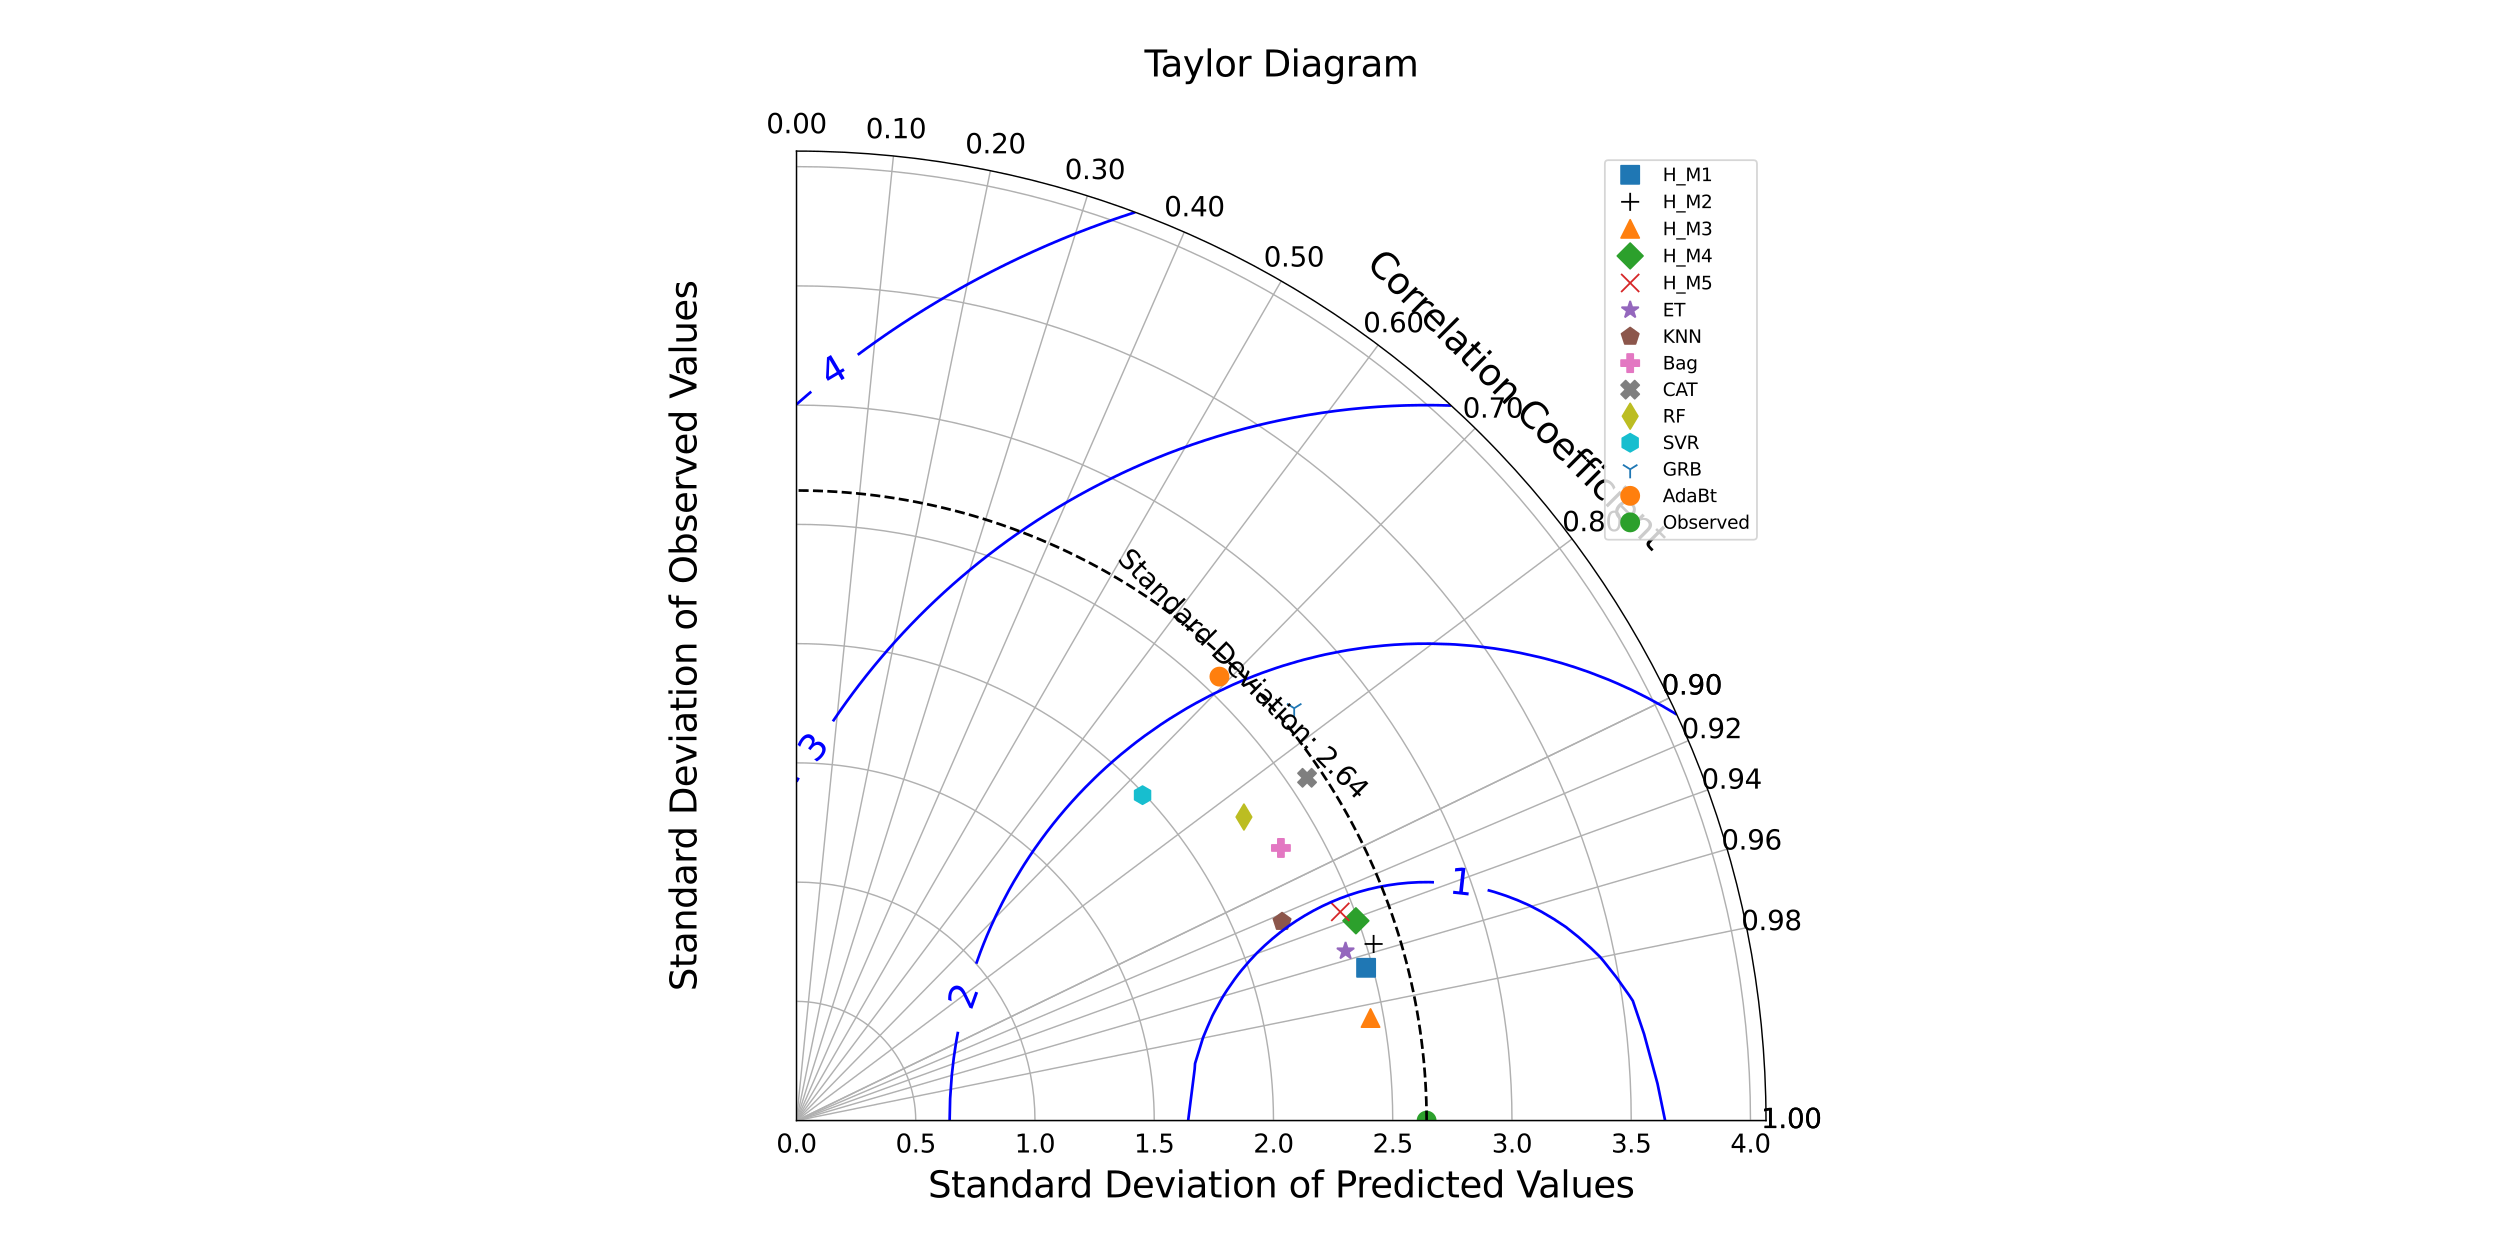 <?xml version="1.0" encoding="utf-8" standalone="no"?>
<!DOCTYPE svg PUBLIC "-//W3C//DTD SVG 1.1//EN"
  "http://www.w3.org/Graphics/SVG/1.1/DTD/svg11.dtd">
<svg xmlns:xlink="http://www.w3.org/1999/xlink" width="1382.4pt" height="696.24pt" viewBox="0 0 1382.4 696.24" xmlns="http://www.w3.org/2000/svg" version="1.1">
 <defs>
  <style type="text/css">*{stroke-linejoin: round; stroke-linecap: butt}</style>
 </defs>
 <g id="figure_1">
  <g id="patch_1">
   <path d="M 0 696.24 
L 1382.4 696.24 
L 1382.4 0 
L 0 0 
z
" style="fill: #ffffff"/>
  </g>
  <g id="axes_1">
   <g id="patch_2">
    <path d="M 976.532 619.654 
C 976.532 477.524 920.012 341.071 819.511 240.57 
C 719.01 140.07 582.557 83.549 440.428 83.549 
L 440.428 619.654 
C 440.428 619.654 440.428 619.654 440.428 619.654 
C 440.428 619.654 440.428 619.654 440.428 619.654 
z
" style="fill: #ffffff"/>
   </g>
   <g id="matplotlib.axis_1">
    <g id="xtick_1">
     <g id="line2d_1">
      <path d="M 440.428 619.654 
L 440.428 83.549 
" clip-path="url(#p74d57c1657)" style="fill: none; stroke: #b0b0b0; stroke-width: 0.8; stroke-linecap: square"/>
     </g>
     <g id="text_1">
      <!-- 0.00 -->
      <g transform="translate(423.728 73.688) scale(0.15 -0.15)">
       <defs>
        <path id="DejaVuSans-30" d="M 2034 4250 
Q 1547 4250 1301 3770 
Q 1056 3291 1056 2328 
Q 1056 1369 1301 889 
Q 1547 409 2034 409 
Q 2525 409 2770 889 
Q 3016 1369 3016 2328 
Q 3016 3291 2770 3770 
Q 2525 4250 2034 4250 
z
M 2034 4750 
Q 2819 4750 3233 4129 
Q 3647 3509 3647 2328 
Q 3647 1150 3233 529 
Q 2819 -91 2034 -91 
Q 1250 -91 836 529 
Q 422 1150 422 2328 
Q 422 3509 836 4129 
Q 1250 4750 2034 4750 
z
" transform="scale(0.016)"/>
        <path id="DejaVuSans-2e" d="M 684 794 
L 1344 794 
L 1344 0 
L 684 0 
L 684 794 
z
" transform="scale(0.016)"/>
       </defs>
       <use xlink:href="#DejaVuSans-30"/>
       <use xlink:href="#DejaVuSans-2e" x="63.623"/>
       <use xlink:href="#DejaVuSans-30" x="95.41"/>
       <use xlink:href="#DejaVuSans-30" x="159.033"/>
      </g>
     </g>
    </g>
    <g id="xtick_2">
     <g id="line2d_2">
      <path d="M 440.428 619.654 
L 494.038 86.236 
" clip-path="url(#p74d57c1657)" style="fill: none; stroke: #b0b0b0; stroke-width: 0.8; stroke-linecap: square"/>
     </g>
     <g id="text_2">
      <!-- 0.10 -->
      <g transform="translate(478.739 76.445) scale(0.15 -0.15)">
       <defs>
        <path id="DejaVuSans-31" d="M 794 531 
L 1825 531 
L 1825 4091 
L 703 3866 
L 703 4441 
L 1819 4666 
L 2450 4666 
L 2450 531 
L 3481 531 
L 3481 0 
L 794 0 
L 794 531 
z
" transform="scale(0.016)"/>
       </defs>
       <use xlink:href="#DejaVuSans-30"/>
       <use xlink:href="#DejaVuSans-2e" x="63.623"/>
       <use xlink:href="#DejaVuSans-31" x="95.41"/>
       <use xlink:href="#DejaVuSans-30" x="159.033"/>
      </g>
     </g>
    </g>
    <g id="xtick_3">
     <g id="line2d_3">
      <path d="M 440.428 619.654 
L 547.649 94.38 
" clip-path="url(#p74d57c1657)" style="fill: none; stroke: #b0b0b0; stroke-width: 0.8; stroke-linecap: square"/>
     </g>
     <g id="text_3">
      <!-- 0.20 -->
      <g transform="translate(533.749 84.802) scale(0.15 -0.15)">
       <defs>
        <path id="DejaVuSans-32" d="M 1228 531 
L 3431 531 
L 3431 0 
L 469 0 
L 469 531 
Q 828 903 1448 1529 
Q 2069 2156 2228 2338 
Q 2531 2678 2651 2914 
Q 2772 3150 2772 3378 
Q 2772 3750 2511 3984 
Q 2250 4219 1831 4219 
Q 1534 4219 1204 4116 
Q 875 4013 500 3803 
L 500 4441 
Q 881 4594 1212 4672 
Q 1544 4750 1819 4750 
Q 2544 4750 2975 4387 
Q 3406 4025 3406 3419 
Q 3406 3131 3298 2873 
Q 3191 2616 2906 2266 
Q 2828 2175 2409 1742 
Q 1991 1309 1228 531 
z
" transform="scale(0.016)"/>
       </defs>
       <use xlink:href="#DejaVuSans-30"/>
       <use xlink:href="#DejaVuSans-2e" x="63.623"/>
       <use xlink:href="#DejaVuSans-32" x="95.41"/>
       <use xlink:href="#DejaVuSans-30" x="159.033"/>
      </g>
     </g>
    </g>
    <g id="xtick_4">
     <g id="line2d_4">
      <path d="M 440.428 619.654 
L 601.259 108.242 
" clip-path="url(#p74d57c1657)" style="fill: none; stroke: #b0b0b0; stroke-width: 0.8; stroke-linecap: square"/>
     </g>
     <g id="text_4">
      <!-- 0.30 -->
      <g transform="translate(588.76 99.026) scale(0.15 -0.15)">
       <defs>
        <path id="DejaVuSans-33" d="M 2597 2516 
Q 3050 2419 3304 2112 
Q 3559 1806 3559 1356 
Q 3559 666 3084 287 
Q 2609 -91 1734 -91 
Q 1441 -91 1130 -33 
Q 819 25 488 141 
L 488 750 
Q 750 597 1062 519 
Q 1375 441 1716 441 
Q 2309 441 2620 675 
Q 2931 909 2931 1356 
Q 2931 1769 2642 2001 
Q 2353 2234 1838 2234 
L 1294 2234 
L 1294 2753 
L 1863 2753 
Q 2328 2753 2575 2939 
Q 2822 3125 2822 3475 
Q 2822 3834 2567 4026 
Q 2313 4219 1838 4219 
Q 1578 4219 1281 4162 
Q 984 4106 628 3988 
L 628 4550 
Q 988 4650 1302 4700 
Q 1616 4750 1894 4750 
Q 2613 4750 3031 4423 
Q 3450 4097 3450 3541 
Q 3450 3153 3228 2886 
Q 3006 2619 2597 2516 
z
" transform="scale(0.016)"/>
       </defs>
       <use xlink:href="#DejaVuSans-30"/>
       <use xlink:href="#DejaVuSans-2e" x="63.623"/>
       <use xlink:href="#DejaVuSans-33" x="95.41"/>
       <use xlink:href="#DejaVuSans-30" x="159.033"/>
      </g>
     </g>
    </g>
    <g id="xtick_5">
     <g id="line2d_5">
      <path d="M 440.428 619.654 
L 654.87 128.305 
" clip-path="url(#p74d57c1657)" style="fill: none; stroke: #b0b0b0; stroke-width: 0.8; stroke-linecap: square"/>
     </g>
     <g id="text_5">
      <!-- 0.40 -->
      <g transform="translate(643.77 119.613) scale(0.15 -0.15)">
       <defs>
        <path id="DejaVuSans-34" d="M 2419 4116 
L 825 1625 
L 2419 1625 
L 2419 4116 
z
M 2253 4666 
L 3047 4666 
L 3047 1625 
L 3713 1625 
L 3713 1100 
L 3047 1100 
L 3047 0 
L 2419 0 
L 2419 1100 
L 313 1100 
L 313 1709 
L 2253 4666 
z
" transform="scale(0.016)"/>
       </defs>
       <use xlink:href="#DejaVuSans-30"/>
       <use xlink:href="#DejaVuSans-2e" x="63.623"/>
       <use xlink:href="#DejaVuSans-34" x="95.41"/>
       <use xlink:href="#DejaVuSans-30" x="159.033"/>
      </g>
     </g>
    </g>
    <g id="xtick_6">
     <g id="line2d_6">
      <path d="M 440.428 619.654 
L 708.48 155.373 
" clip-path="url(#p74d57c1657)" style="fill: none; stroke: #b0b0b0; stroke-width: 0.8; stroke-linecap: square"/>
     </g>
     <g id="text_6">
      <!-- 0.50 -->
      <g transform="translate(698.781 147.388) scale(0.15 -0.15)">
       <defs>
        <path id="DejaVuSans-35" d="M 691 4666 
L 3169 4666 
L 3169 4134 
L 1269 4134 
L 1269 2991 
Q 1406 3038 1543 3061 
Q 1681 3084 1819 3084 
Q 2600 3084 3056 2656 
Q 3513 2228 3513 1497 
Q 3513 744 3044 326 
Q 2575 -91 1722 -91 
Q 1428 -91 1123 -41 
Q 819 9 494 109 
L 494 744 
Q 775 591 1075 516 
Q 1375 441 1709 441 
Q 2250 441 2565 725 
Q 2881 1009 2881 1497 
Q 2881 1984 2565 2268 
Q 2250 2553 1709 2553 
Q 1456 2553 1204 2497 
Q 953 2441 691 2322 
L 691 4666 
z
" transform="scale(0.016)"/>
       </defs>
       <use xlink:href="#DejaVuSans-30"/>
       <use xlink:href="#DejaVuSans-2e" x="63.623"/>
       <use xlink:href="#DejaVuSans-35" x="95.41"/>
       <use xlink:href="#DejaVuSans-30" x="159.033"/>
      </g>
     </g>
    </g>
    <g id="xtick_7">
     <g id="line2d_7">
      <path d="M 440.428 619.654 
L 762.09 190.77 
" clip-path="url(#p74d57c1657)" style="fill: none; stroke: #b0b0b0; stroke-width: 0.8; stroke-linecap: square"/>
     </g>
     <g id="text_7">
      <!-- 0.60 -->
      <g transform="translate(753.791 183.709) scale(0.15 -0.15)">
       <defs>
        <path id="DejaVuSans-36" d="M 2113 2584 
Q 1688 2584 1439 2293 
Q 1191 2003 1191 1497 
Q 1191 994 1439 701 
Q 1688 409 2113 409 
Q 2538 409 2786 701 
Q 3034 994 3034 1497 
Q 3034 2003 2786 2293 
Q 2538 2584 2113 2584 
z
M 3366 4563 
L 3366 3988 
Q 3128 4100 2886 4159 
Q 2644 4219 2406 4219 
Q 1781 4219 1451 3797 
Q 1122 3375 1075 2522 
Q 1259 2794 1537 2939 
Q 1816 3084 2150 3084 
Q 2853 3084 3261 2657 
Q 3669 2231 3669 1497 
Q 3669 778 3244 343 
Q 2819 -91 2113 -91 
Q 1303 -91 875 529 
Q 447 1150 447 2328 
Q 447 3434 972 4092 
Q 1497 4750 2381 4750 
Q 2619 4750 2861 4703 
Q 3103 4656 3366 4563 
z
" transform="scale(0.016)"/>
       </defs>
       <use xlink:href="#DejaVuSans-30"/>
       <use xlink:href="#DejaVuSans-2e" x="63.623"/>
       <use xlink:href="#DejaVuSans-36" x="95.41"/>
       <use xlink:href="#DejaVuSans-30" x="159.033"/>
      </g>
     </g>
    </g>
    <g id="xtick_8">
     <g id="line2d_8">
      <path d="M 440.428 619.654 
L 815.701 236.798 
" clip-path="url(#p74d57c1657)" style="fill: none; stroke: #b0b0b0; stroke-width: 0.8; stroke-linecap: square"/>
     </g>
     <g id="text_8">
      <!-- 0.70 -->
      <g transform="translate(808.802 230.939) scale(0.15 -0.15)">
       <defs>
        <path id="DejaVuSans-37" d="M 525 4666 
L 3525 4666 
L 3525 4397 
L 1831 0 
L 1172 0 
L 2766 4134 
L 525 4134 
L 525 4666 
z
" transform="scale(0.016)"/>
       </defs>
       <use xlink:href="#DejaVuSans-30"/>
       <use xlink:href="#DejaVuSans-2e" x="63.623"/>
       <use xlink:href="#DejaVuSans-37" x="95.41"/>
       <use xlink:href="#DejaVuSans-30" x="159.033"/>
      </g>
     </g>
    </g>
    <g id="xtick_9">
     <g id="line2d_9">
      <path d="M 440.428 619.654 
L 869.311 297.991 
" clip-path="url(#p74d57c1657)" style="fill: none; stroke: #b0b0b0; stroke-width: 0.8; stroke-linecap: square"/>
     </g>
     <g id="text_9">
      <!-- 0.80 -->
      <g transform="translate(863.812 293.73) scale(0.15 -0.15)">
       <defs>
        <path id="DejaVuSans-38" d="M 2034 2216 
Q 1584 2216 1326 1975 
Q 1069 1734 1069 1313 
Q 1069 891 1326 650 
Q 1584 409 2034 409 
Q 2484 409 2743 651 
Q 3003 894 3003 1313 
Q 3003 1734 2745 1975 
Q 2488 2216 2034 2216 
z
M 1403 2484 
Q 997 2584 770 2862 
Q 544 3141 544 3541 
Q 544 4100 942 4425 
Q 1341 4750 2034 4750 
Q 2731 4750 3128 4425 
Q 3525 4100 3525 3541 
Q 3525 3141 3298 2862 
Q 3072 2584 2669 2484 
Q 3125 2378 3379 2068 
Q 3634 1759 3634 1313 
Q 3634 634 3220 271 
Q 2806 -91 2034 -91 
Q 1263 -91 848 271 
Q 434 634 434 1313 
Q 434 1759 690 2068 
Q 947 2378 1403 2484 
z
M 1172 3481 
Q 1172 3119 1398 2916 
Q 1625 2713 2034 2713 
Q 2441 2713 2670 2916 
Q 2900 3119 2900 3481 
Q 2900 3844 2670 4047 
Q 2441 4250 2034 4250 
Q 1625 4250 1398 4047 
Q 1172 3844 1172 3481 
z
" transform="scale(0.016)"/>
       </defs>
       <use xlink:href="#DejaVuSans-30"/>
       <use xlink:href="#DejaVuSans-2e" x="63.623"/>
       <use xlink:href="#DejaVuSans-38" x="95.41"/>
       <use xlink:href="#DejaVuSans-30" x="159.033"/>
      </g>
     </g>
    </g>
    <g id="xtick_10">
     <g id="line2d_10">
      <path d="M 440.428 619.654 
L 922.922 385.971 
" clip-path="url(#p74d57c1657)" style="fill: none; stroke: #b0b0b0; stroke-width: 0.8; stroke-linecap: square"/>
     </g>
     <g id="text_10">
      <!-- 0.90 -->
      <g transform="translate(918.823 384.008) scale(0.15 -0.15)">
       <defs>
        <path id="DejaVuSans-39" d="M 703 97 
L 703 672 
Q 941 559 1184 500 
Q 1428 441 1663 441 
Q 2288 441 2617 861 
Q 2947 1281 2994 2138 
Q 2813 1869 2534 1725 
Q 2256 1581 1919 1581 
Q 1219 1581 811 2004 
Q 403 2428 403 3163 
Q 403 3881 828 4315 
Q 1253 4750 1959 4750 
Q 2769 4750 3195 4129 
Q 3622 3509 3622 2328 
Q 3622 1225 3098 567 
Q 2575 -91 1691 -91 
Q 1453 -91 1209 -44 
Q 966 3 703 97 
z
M 1959 2075 
Q 2384 2075 2632 2365 
Q 2881 2656 2881 3163 
Q 2881 3666 2632 3958 
Q 2384 4250 1959 4250 
Q 1534 4250 1286 3958 
Q 1038 3666 1038 3163 
Q 1038 2656 1286 2365 
Q 1534 2075 1959 2075 
z
" transform="scale(0.016)"/>
       </defs>
       <use xlink:href="#DejaVuSans-30"/>
       <use xlink:href="#DejaVuSans-2e" x="63.623"/>
       <use xlink:href="#DejaVuSans-39" x="95.41"/>
       <use xlink:href="#DejaVuSans-30" x="159.033"/>
      </g>
     </g>
    </g>
    <g id="xtick_11">
     <g id="line2d_11">
      <path d="M 440.428 619.654 
L 976.532 619.654 
" clip-path="url(#p74d57c1657)" style="fill: none; stroke: #b0b0b0; stroke-width: 0.8; stroke-linecap: square"/>
     </g>
     <g id="text_11">
      <!-- 1.00 -->
      <g transform="translate(973.833 623.793) scale(0.15 -0.15)">
       <use xlink:href="#DejaVuSans-31"/>
       <use xlink:href="#DejaVuSans-2e" x="63.623"/>
       <use xlink:href="#DejaVuSans-30" x="95.41"/>
       <use xlink:href="#DejaVuSans-30" x="159.033"/>
      </g>
     </g>
    </g>
    <g id="xtick_12">
     <g id="line2d_12">
      <path d="M 440.428 619.654 
L 922.922 385.971 
" clip-path="url(#p74d57c1657)" style="fill: none; stroke: #b0b0b0; stroke-width: 0.8; stroke-linecap: square"/>
     </g>
     <g id="text_12">
      <!-- 0.90 -->
      <g transform="translate(918.823 384.008) scale(0.15 -0.15)">
       <use xlink:href="#DejaVuSans-30"/>
       <use xlink:href="#DejaVuSans-2e" x="63.623"/>
       <use xlink:href="#DejaVuSans-39" x="95.41"/>
       <use xlink:href="#DejaVuSans-30" x="159.033"/>
      </g>
     </g>
    </g>
    <g id="xtick_13">
     <g id="line2d_13">
      <path d="M 440.428 619.654 
L 933.644 409.544 
" clip-path="url(#p74d57c1657)" style="fill: none; stroke: #b0b0b0; stroke-width: 0.8; stroke-linecap: square"/>
     </g>
     <g id="text_13">
      <!-- 0.92 -->
      <g transform="translate(929.825 408.196) scale(0.15 -0.15)">
       <use xlink:href="#DejaVuSans-30"/>
       <use xlink:href="#DejaVuSans-2e" x="63.623"/>
       <use xlink:href="#DejaVuSans-39" x="95.41"/>
       <use xlink:href="#DejaVuSans-32" x="159.033"/>
      </g>
     </g>
    </g>
    <g id="xtick_14">
     <g id="line2d_14">
      <path d="M 440.428 619.654 
L 944.366 436.748 
" clip-path="url(#p74d57c1657)" style="fill: none; stroke: #b0b0b0; stroke-width: 0.8; stroke-linecap: square"/>
     </g>
     <g id="text_14">
      <!-- 0.94 -->
      <g transform="translate(940.827 436.111) scale(0.15 -0.15)">
       <use xlink:href="#DejaVuSans-30"/>
       <use xlink:href="#DejaVuSans-2e" x="63.623"/>
       <use xlink:href="#DejaVuSans-39" x="95.41"/>
       <use xlink:href="#DejaVuSans-34" x="159.033"/>
      </g>
     </g>
    </g>
    <g id="xtick_15">
     <g id="line2d_15">
      <path d="M 440.428 619.654 
L 955.088 469.544 
" clip-path="url(#p74d57c1657)" style="fill: none; stroke: #b0b0b0; stroke-width: 0.8; stroke-linecap: square"/>
     </g>
     <g id="text_15">
      <!-- 0.96 -->
      <g transform="translate(951.829 469.763) scale(0.15 -0.15)">
       <use xlink:href="#DejaVuSans-30"/>
       <use xlink:href="#DejaVuSans-2e" x="63.623"/>
       <use xlink:href="#DejaVuSans-39" x="95.41"/>
       <use xlink:href="#DejaVuSans-36" x="159.033"/>
      </g>
     </g>
    </g>
    <g id="xtick_16">
     <g id="line2d_16">
      <path d="M 440.428 619.654 
L 965.81 512.97 
" clip-path="url(#p74d57c1657)" style="fill: none; stroke: #b0b0b0; stroke-width: 0.8; stroke-linecap: square"/>
     </g>
     <g id="text_16">
      <!-- 0.98 -->
      <g transform="translate(962.831 514.323) scale(0.15 -0.15)">
       <use xlink:href="#DejaVuSans-30"/>
       <use xlink:href="#DejaVuSans-2e" x="63.623"/>
       <use xlink:href="#DejaVuSans-39" x="95.41"/>
       <use xlink:href="#DejaVuSans-38" x="159.033"/>
      </g>
     </g>
    </g>
    <g id="xtick_17">
     <g id="line2d_17">
      <path d="M 440.428 619.654 
L 976.532 619.654 
" clip-path="url(#p74d57c1657)" style="fill: none; stroke: #b0b0b0; stroke-width: 0.8; stroke-linecap: square"/>
     </g>
     <g id="text_17">
      <!-- 1.00 -->
      <g transform="translate(973.833 623.793) scale(0.15 -0.15)">
       <use xlink:href="#DejaVuSans-31"/>
       <use xlink:href="#DejaVuSans-2e" x="63.623"/>
       <use xlink:href="#DejaVuSans-30" x="95.41"/>
       <use xlink:href="#DejaVuSans-30" x="159.033"/>
      </g>
     </g>
    </g>
    <g id="text_18">
     <!-- Standard Deviation of Predicted Values -->
     <g transform="translate(513.188 662.109) scale(0.2 -0.2)">
      <defs>
       <path id="DejaVuSans-53" d="M 3425 4513 
L 3425 3897 
Q 3066 4069 2747 4153 
Q 2428 4238 2131 4238 
Q 1616 4238 1336 4038 
Q 1056 3838 1056 3469 
Q 1056 3159 1242 3001 
Q 1428 2844 1947 2747 
L 2328 2669 
Q 3034 2534 3370 2195 
Q 3706 1856 3706 1288 
Q 3706 609 3251 259 
Q 2797 -91 1919 -91 
Q 1588 -91 1214 -16 
Q 841 59 441 206 
L 441 856 
Q 825 641 1194 531 
Q 1563 422 1919 422 
Q 2459 422 2753 634 
Q 3047 847 3047 1241 
Q 3047 1584 2836 1778 
Q 2625 1972 2144 2069 
L 1759 2144 
Q 1053 2284 737 2584 
Q 422 2884 422 3419 
Q 422 4038 858 4394 
Q 1294 4750 2059 4750 
Q 2388 4750 2728 4690 
Q 3069 4631 3425 4513 
z
" transform="scale(0.016)"/>
       <path id="DejaVuSans-74" d="M 1172 4494 
L 1172 3500 
L 2356 3500 
L 2356 3053 
L 1172 3053 
L 1172 1153 
Q 1172 725 1289 603 
Q 1406 481 1766 481 
L 2356 481 
L 2356 0 
L 1766 0 
Q 1100 0 847 248 
Q 594 497 594 1153 
L 594 3053 
L 172 3053 
L 172 3500 
L 594 3500 
L 594 4494 
L 1172 4494 
z
" transform="scale(0.016)"/>
       <path id="DejaVuSans-61" d="M 2194 1759 
Q 1497 1759 1228 1600 
Q 959 1441 959 1056 
Q 959 750 1161 570 
Q 1363 391 1709 391 
Q 2188 391 2477 730 
Q 2766 1069 2766 1631 
L 2766 1759 
L 2194 1759 
z
M 3341 1997 
L 3341 0 
L 2766 0 
L 2766 531 
Q 2569 213 2275 61 
Q 1981 -91 1556 -91 
Q 1019 -91 701 211 
Q 384 513 384 1019 
Q 384 1609 779 1909 
Q 1175 2209 1959 2209 
L 2766 2209 
L 2766 2266 
Q 2766 2663 2505 2880 
Q 2244 3097 1772 3097 
Q 1472 3097 1187 3025 
Q 903 2953 641 2809 
L 641 3341 
Q 956 3463 1253 3523 
Q 1550 3584 1831 3584 
Q 2591 3584 2966 3190 
Q 3341 2797 3341 1997 
z
" transform="scale(0.016)"/>
       <path id="DejaVuSans-6e" d="M 3513 2113 
L 3513 0 
L 2938 0 
L 2938 2094 
Q 2938 2591 2744 2837 
Q 2550 3084 2163 3084 
Q 1697 3084 1428 2787 
Q 1159 2491 1159 1978 
L 1159 0 
L 581 0 
L 581 3500 
L 1159 3500 
L 1159 2956 
Q 1366 3272 1645 3428 
Q 1925 3584 2291 3584 
Q 2894 3584 3203 3211 
Q 3513 2838 3513 2113 
z
" transform="scale(0.016)"/>
       <path id="DejaVuSans-64" d="M 2906 2969 
L 2906 4863 
L 3481 4863 
L 3481 0 
L 2906 0 
L 2906 525 
Q 2725 213 2448 61 
Q 2172 -91 1784 -91 
Q 1150 -91 751 415 
Q 353 922 353 1747 
Q 353 2572 751 3078 
Q 1150 3584 1784 3584 
Q 2172 3584 2448 3432 
Q 2725 3281 2906 2969 
z
M 947 1747 
Q 947 1113 1208 752 
Q 1469 391 1925 391 
Q 2381 391 2643 752 
Q 2906 1113 2906 1747 
Q 2906 2381 2643 2742 
Q 2381 3103 1925 3103 
Q 1469 3103 1208 2742 
Q 947 2381 947 1747 
z
" transform="scale(0.016)"/>
       <path id="DejaVuSans-72" d="M 2631 2963 
Q 2534 3019 2420 3045 
Q 2306 3072 2169 3072 
Q 1681 3072 1420 2755 
Q 1159 2438 1159 1844 
L 1159 0 
L 581 0 
L 581 3500 
L 1159 3500 
L 1159 2956 
Q 1341 3275 1631 3429 
Q 1922 3584 2338 3584 
Q 2397 3584 2469 3576 
Q 2541 3569 2628 3553 
L 2631 2963 
z
" transform="scale(0.016)"/>
       <path id="DejaVuSans-20" transform="scale(0.016)"/>
       <path id="DejaVuSans-44" d="M 1259 4147 
L 1259 519 
L 2022 519 
Q 2988 519 3436 956 
Q 3884 1394 3884 2338 
Q 3884 3275 3436 3711 
Q 2988 4147 2022 4147 
L 1259 4147 
z
M 628 4666 
L 1925 4666 
Q 3281 4666 3915 4102 
Q 4550 3538 4550 2338 
Q 4550 1131 3912 565 
Q 3275 0 1925 0 
L 628 0 
L 628 4666 
z
" transform="scale(0.016)"/>
       <path id="DejaVuSans-65" d="M 3597 1894 
L 3597 1613 
L 953 1613 
Q 991 1019 1311 708 
Q 1631 397 2203 397 
Q 2534 397 2845 478 
Q 3156 559 3463 722 
L 3463 178 
Q 3153 47 2828 -22 
Q 2503 -91 2169 -91 
Q 1331 -91 842 396 
Q 353 884 353 1716 
Q 353 2575 817 3079 
Q 1281 3584 2069 3584 
Q 2775 3584 3186 3129 
Q 3597 2675 3597 1894 
z
M 3022 2063 
Q 3016 2534 2758 2815 
Q 2500 3097 2075 3097 
Q 1594 3097 1305 2825 
Q 1016 2553 972 2059 
L 3022 2063 
z
" transform="scale(0.016)"/>
       <path id="DejaVuSans-76" d="M 191 3500 
L 800 3500 
L 1894 563 
L 2988 3500 
L 3597 3500 
L 2284 0 
L 1503 0 
L 191 3500 
z
" transform="scale(0.016)"/>
       <path id="DejaVuSans-69" d="M 603 3500 
L 1178 3500 
L 1178 0 
L 603 0 
L 603 3500 
z
M 603 4863 
L 1178 4863 
L 1178 4134 
L 603 4134 
L 603 4863 
z
" transform="scale(0.016)"/>
       <path id="DejaVuSans-6f" d="M 1959 3097 
Q 1497 3097 1228 2736 
Q 959 2375 959 1747 
Q 959 1119 1226 758 
Q 1494 397 1959 397 
Q 2419 397 2687 759 
Q 2956 1122 2956 1747 
Q 2956 2369 2687 2733 
Q 2419 3097 1959 3097 
z
M 1959 3584 
Q 2709 3584 3137 3096 
Q 3566 2609 3566 1747 
Q 3566 888 3137 398 
Q 2709 -91 1959 -91 
Q 1206 -91 779 398 
Q 353 888 353 1747 
Q 353 2609 779 3096 
Q 1206 3584 1959 3584 
z
" transform="scale(0.016)"/>
       <path id="DejaVuSans-66" d="M 2375 4863 
L 2375 4384 
L 1825 4384 
Q 1516 4384 1395 4259 
Q 1275 4134 1275 3809 
L 1275 3500 
L 2222 3500 
L 2222 3053 
L 1275 3053 
L 1275 0 
L 697 0 
L 697 3053 
L 147 3053 
L 147 3500 
L 697 3500 
L 697 3744 
Q 697 4328 969 4595 
Q 1241 4863 1831 4863 
L 2375 4863 
z
" transform="scale(0.016)"/>
       <path id="DejaVuSans-50" d="M 1259 4147 
L 1259 2394 
L 2053 2394 
Q 2494 2394 2734 2622 
Q 2975 2850 2975 3272 
Q 2975 3691 2734 3919 
Q 2494 4147 2053 4147 
L 1259 4147 
z
M 628 4666 
L 2053 4666 
Q 2838 4666 3239 4311 
Q 3641 3956 3641 3272 
Q 3641 2581 3239 2228 
Q 2838 1875 2053 1875 
L 1259 1875 
L 1259 0 
L 628 0 
L 628 4666 
z
" transform="scale(0.016)"/>
       <path id="DejaVuSans-63" d="M 3122 3366 
L 3122 2828 
Q 2878 2963 2633 3030 
Q 2388 3097 2138 3097 
Q 1578 3097 1268 2742 
Q 959 2388 959 1747 
Q 959 1106 1268 751 
Q 1578 397 2138 397 
Q 2388 397 2633 464 
Q 2878 531 3122 666 
L 3122 134 
Q 2881 22 2623 -34 
Q 2366 -91 2075 -91 
Q 1284 -91 818 406 
Q 353 903 353 1747 
Q 353 2603 823 3093 
Q 1294 3584 2113 3584 
Q 2378 3584 2631 3529 
Q 2884 3475 3122 3366 
z
" transform="scale(0.016)"/>
       <path id="DejaVuSans-56" d="M 1831 0 
L 50 4666 
L 709 4666 
L 2188 738 
L 3669 4666 
L 4325 4666 
L 2547 0 
L 1831 0 
z
" transform="scale(0.016)"/>
       <path id="DejaVuSans-6c" d="M 603 4863 
L 1178 4863 
L 1178 0 
L 603 0 
L 603 4863 
z
" transform="scale(0.016)"/>
       <path id="DejaVuSans-75" d="M 544 1381 
L 544 3500 
L 1119 3500 
L 1119 1403 
Q 1119 906 1312 657 
Q 1506 409 1894 409 
Q 2359 409 2629 706 
Q 2900 1003 2900 1516 
L 2900 3500 
L 3475 3500 
L 3475 0 
L 2900 0 
L 2900 538 
Q 2691 219 2414 64 
Q 2138 -91 1772 -91 
Q 1169 -91 856 284 
Q 544 659 544 1381 
z
M 1991 3584 
L 1991 3584 
z
" transform="scale(0.016)"/>
       <path id="DejaVuSans-73" d="M 2834 3397 
L 2834 2853 
Q 2591 2978 2328 3040 
Q 2066 3103 1784 3103 
Q 1356 3103 1142 2972 
Q 928 2841 928 2578 
Q 928 2378 1081 2264 
Q 1234 2150 1697 2047 
L 1894 2003 
Q 2506 1872 2764 1633 
Q 3022 1394 3022 966 
Q 3022 478 2636 193 
Q 2250 -91 1575 -91 
Q 1294 -91 989 -36 
Q 684 19 347 128 
L 347 722 
Q 666 556 975 473 
Q 1284 391 1588 391 
Q 1994 391 2212 530 
Q 2431 669 2431 922 
Q 2431 1156 2273 1281 
Q 2116 1406 1581 1522 
L 1381 1569 
Q 847 1681 609 1914 
Q 372 2147 372 2553 
Q 372 3047 722 3315 
Q 1072 3584 1716 3584 
Q 2034 3584 2315 3537 
Q 2597 3491 2834 3397 
z
" transform="scale(0.016)"/>
      </defs>
      <use xlink:href="#DejaVuSans-53"/>
      <use xlink:href="#DejaVuSans-74" x="63.477"/>
      <use xlink:href="#DejaVuSans-61" x="102.686"/>
      <use xlink:href="#DejaVuSans-6e" x="163.965"/>
      <use xlink:href="#DejaVuSans-64" x="227.344"/>
      <use xlink:href="#DejaVuSans-61" x="290.82"/>
      <use xlink:href="#DejaVuSans-72" x="352.1"/>
      <use xlink:href="#DejaVuSans-64" x="391.463"/>
      <use xlink:href="#DejaVuSans-20" x="454.939"/>
      <use xlink:href="#DejaVuSans-44" x="486.727"/>
      <use xlink:href="#DejaVuSans-65" x="563.729"/>
      <use xlink:href="#DejaVuSans-76" x="625.252"/>
      <use xlink:href="#DejaVuSans-69" x="684.432"/>
      <use xlink:href="#DejaVuSans-61" x="712.215"/>
      <use xlink:href="#DejaVuSans-74" x="773.494"/>
      <use xlink:href="#DejaVuSans-69" x="812.703"/>
      <use xlink:href="#DejaVuSans-6f" x="840.486"/>
      <use xlink:href="#DejaVuSans-6e" x="901.668"/>
      <use xlink:href="#DejaVuSans-20" x="965.047"/>
      <use xlink:href="#DejaVuSans-6f" x="996.834"/>
      <use xlink:href="#DejaVuSans-66" x="1058.016"/>
      <use xlink:href="#DejaVuSans-20" x="1093.221"/>
      <use xlink:href="#DejaVuSans-50" x="1125.008"/>
      <use xlink:href="#DejaVuSans-72" x="1183.561"/>
      <use xlink:href="#DejaVuSans-65" x="1222.424"/>
      <use xlink:href="#DejaVuSans-64" x="1283.947"/>
      <use xlink:href="#DejaVuSans-69" x="1347.424"/>
      <use xlink:href="#DejaVuSans-63" x="1375.207"/>
      <use xlink:href="#DejaVuSans-74" x="1430.188"/>
      <use xlink:href="#DejaVuSans-65" x="1469.396"/>
      <use xlink:href="#DejaVuSans-64" x="1530.92"/>
      <use xlink:href="#DejaVuSans-20" x="1594.396"/>
      <use xlink:href="#DejaVuSans-56" x="1626.184"/>
      <use xlink:href="#DejaVuSans-61" x="1686.842"/>
      <use xlink:href="#DejaVuSans-6c" x="1748.121"/>
      <use xlink:href="#DejaVuSans-75" x="1775.904"/>
      <use xlink:href="#DejaVuSans-65" x="1839.283"/>
      <use xlink:href="#DejaVuSans-73" x="1900.807"/>
     </g>
    </g>
   </g>
   <g id="matplotlib.axis_2">
    <g id="ytick_1">
     <g id="line2d_18">
      <path d="M 440.428 619.654 
C 440.428 619.654 440.428 619.654 440.428 619.654 
C 440.428 619.654 440.428 619.654 440.428 619.654 
" clip-path="url(#p74d57c1657)" style="fill: none; stroke: #b0b0b0; stroke-width: 0.8; stroke-linecap: square"/>
     </g>
     <g id="text_19">
      <!-- 0.0 -->
      <g transform="translate(429.295 637.291) scale(0.14 -0.14)">
       <use xlink:href="#DejaVuSans-30"/>
       <use xlink:href="#DejaVuSans-2e" x="63.623"/>
       <use xlink:href="#DejaVuSans-30" x="95.41"/>
      </g>
     </g>
    </g>
    <g id="ytick_2">
     <g id="line2d_19">
      <path d="M 506.366 619.654 
C 506.366 602.172 499.415 585.389 487.053 573.028 
C 474.692 560.667 457.909 553.715 440.428 553.715 
" clip-path="url(#p74d57c1657)" style="fill: none; stroke: #b0b0b0; stroke-width: 0.8; stroke-linecap: square"/>
     </g>
     <g id="text_20">
      <!-- 0.5 -->
      <g transform="translate(495.234 637.291) scale(0.14 -0.14)">
       <use xlink:href="#DejaVuSans-30"/>
       <use xlink:href="#DejaVuSans-2e" x="63.623"/>
       <use xlink:href="#DejaVuSans-35" x="95.41"/>
      </g>
     </g>
    </g>
    <g id="ytick_3">
     <g id="line2d_20">
      <path d="M 572.305 619.654 
C 572.305 584.691 558.402 551.124 533.679 526.402 
C 508.957 501.68 475.39 487.776 440.428 487.776 
" clip-path="url(#p74d57c1657)" style="fill: none; stroke: #b0b0b0; stroke-width: 0.8; stroke-linecap: square"/>
     </g>
     <g id="text_21">
      <!-- 1.0 -->
      <g transform="translate(561.173 637.291) scale(0.14 -0.14)">
       <use xlink:href="#DejaVuSans-31"/>
       <use xlink:href="#DejaVuSans-2e" x="63.623"/>
       <use xlink:href="#DejaVuSans-30" x="95.41"/>
      </g>
     </g>
    </g>
    <g id="ytick_4">
     <g id="line2d_21">
      <path d="M 638.244 619.654 
C 638.244 567.209 617.389 516.86 580.305 479.776 
C 543.222 442.692 492.872 421.837 440.428 421.837 
" clip-path="url(#p74d57c1657)" style="fill: none; stroke: #b0b0b0; stroke-width: 0.8; stroke-linecap: square"/>
     </g>
     <g id="text_22">
      <!-- 1.5 -->
      <g transform="translate(627.112 637.291) scale(0.14 -0.14)">
       <use xlink:href="#DejaVuSans-31"/>
       <use xlink:href="#DejaVuSans-2e" x="63.623"/>
       <use xlink:href="#DejaVuSans-35" x="95.41"/>
      </g>
     </g>
    </g>
    <g id="ytick_5">
     <g id="line2d_22">
      <path d="M 704.183 619.654 
C 704.183 549.728 676.376 482.595 626.931 433.15 
C 577.486 383.705 510.353 355.898 440.428 355.898 
" clip-path="url(#p74d57c1657)" style="fill: none; stroke: #b0b0b0; stroke-width: 0.8; stroke-linecap: square"/>
     </g>
     <g id="text_23">
      <!-- 2.0 -->
      <g transform="translate(693.051 637.291) scale(0.14 -0.14)">
       <use xlink:href="#DejaVuSans-32"/>
       <use xlink:href="#DejaVuSans-2e" x="63.623"/>
       <use xlink:href="#DejaVuSans-30" x="95.41"/>
      </g>
     </g>
    </g>
    <g id="ytick_6">
     <g id="line2d_23">
      <path d="M 770.122 619.654 
C 770.122 532.247 735.363 448.33 673.557 386.524 
C 611.751 324.718 527.834 289.959 440.428 289.959 
" clip-path="url(#p74d57c1657)" style="fill: none; stroke: #b0b0b0; stroke-width: 0.8; stroke-linecap: square"/>
     </g>
     <g id="text_24">
      <!-- 2.5 -->
      <g transform="translate(758.99 637.291) scale(0.14 -0.14)">
       <use xlink:href="#DejaVuSans-32"/>
       <use xlink:href="#DejaVuSans-2e" x="63.623"/>
       <use xlink:href="#DejaVuSans-35" x="95.41"/>
      </g>
     </g>
    </g>
    <g id="ytick_7">
     <g id="line2d_24">
      <path d="M 836.061 619.654 
C 836.061 514.765 794.35 414.066 720.183 339.899 
C 646.015 265.731 545.316 224.02 440.428 224.02 
" clip-path="url(#p74d57c1657)" style="fill: none; stroke: #b0b0b0; stroke-width: 0.8; stroke-linecap: square"/>
     </g>
     <g id="text_25">
      <!-- 3.0 -->
      <g transform="translate(824.929 637.291) scale(0.14 -0.14)">
       <use xlink:href="#DejaVuSans-33"/>
       <use xlink:href="#DejaVuSans-2e" x="63.623"/>
       <use xlink:href="#DejaVuSans-30" x="95.41"/>
      </g>
     </g>
    </g>
    <g id="ytick_8">
     <g id="line2d_25">
      <path d="M 902 619.654 
C 902 497.284 853.337 379.801 766.808 293.273 
C 680.28 206.744 562.797 158.081 440.428 158.081 
" clip-path="url(#p74d57c1657)" style="fill: none; stroke: #b0b0b0; stroke-width: 0.8; stroke-linecap: square"/>
     </g>
     <g id="text_26">
      <!-- 3.5 -->
      <g transform="translate(890.868 637.291) scale(0.14 -0.14)">
       <use xlink:href="#DejaVuSans-33"/>
       <use xlink:href="#DejaVuSans-2e" x="63.623"/>
       <use xlink:href="#DejaVuSans-35" x="95.41"/>
      </g>
     </g>
    </g>
    <g id="ytick_9">
     <g id="line2d_26">
      <path d="M 967.939 619.654 
C 967.939 479.803 912.324 345.536 813.434 246.647 
C 714.545 147.757 580.279 92.142 440.428 92.142 
" clip-path="url(#p74d57c1657)" style="fill: none; stroke: #b0b0b0; stroke-width: 0.8; stroke-linecap: square"/>
     </g>
     <g id="text_27">
      <!-- 4.0 -->
      <g transform="translate(956.807 637.291) scale(0.14 -0.14)">
       <use xlink:href="#DejaVuSans-34"/>
       <use xlink:href="#DejaVuSans-2e" x="63.623"/>
       <use xlink:href="#DejaVuSans-30" x="95.41"/>
      </g>
     </g>
    </g>
    <g id="text_28">
     <!-- Standard Deviation of Observed Values -->
     <g transform="translate(385.136 548.067) rotate(-90) scale(0.2 -0.2)">
      <defs>
       <path id="DejaVuSans-4f" d="M 2522 4238 
Q 1834 4238 1429 3725 
Q 1025 3213 1025 2328 
Q 1025 1447 1429 934 
Q 1834 422 2522 422 
Q 3209 422 3611 934 
Q 4013 1447 4013 2328 
Q 4013 3213 3611 3725 
Q 3209 4238 2522 4238 
z
M 2522 4750 
Q 3503 4750 4090 4092 
Q 4678 3434 4678 2328 
Q 4678 1225 4090 567 
Q 3503 -91 2522 -91 
Q 1538 -91 948 565 
Q 359 1222 359 2328 
Q 359 3434 948 4092 
Q 1538 4750 2522 4750 
z
" transform="scale(0.016)"/>
       <path id="DejaVuSans-62" d="M 3116 1747 
Q 3116 2381 2855 2742 
Q 2594 3103 2138 3103 
Q 1681 3103 1420 2742 
Q 1159 2381 1159 1747 
Q 1159 1113 1420 752 
Q 1681 391 2138 391 
Q 2594 391 2855 752 
Q 3116 1113 3116 1747 
z
M 1159 2969 
Q 1341 3281 1617 3432 
Q 1894 3584 2278 3584 
Q 2916 3584 3314 3078 
Q 3713 2572 3713 1747 
Q 3713 922 3314 415 
Q 2916 -91 2278 -91 
Q 1894 -91 1617 61 
Q 1341 213 1159 525 
L 1159 0 
L 581 0 
L 581 4863 
L 1159 4863 
L 1159 2969 
z
" transform="scale(0.016)"/>
      </defs>
      <use xlink:href="#DejaVuSans-53"/>
      <use xlink:href="#DejaVuSans-74" x="63.477"/>
      <use xlink:href="#DejaVuSans-61" x="102.686"/>
      <use xlink:href="#DejaVuSans-6e" x="163.965"/>
      <use xlink:href="#DejaVuSans-64" x="227.344"/>
      <use xlink:href="#DejaVuSans-61" x="290.82"/>
      <use xlink:href="#DejaVuSans-72" x="352.1"/>
      <use xlink:href="#DejaVuSans-64" x="391.463"/>
      <use xlink:href="#DejaVuSans-20" x="454.939"/>
      <use xlink:href="#DejaVuSans-44" x="486.727"/>
      <use xlink:href="#DejaVuSans-65" x="563.729"/>
      <use xlink:href="#DejaVuSans-76" x="625.252"/>
      <use xlink:href="#DejaVuSans-69" x="684.432"/>
      <use xlink:href="#DejaVuSans-61" x="712.215"/>
      <use xlink:href="#DejaVuSans-74" x="773.494"/>
      <use xlink:href="#DejaVuSans-69" x="812.703"/>
      <use xlink:href="#DejaVuSans-6f" x="840.486"/>
      <use xlink:href="#DejaVuSans-6e" x="901.668"/>
      <use xlink:href="#DejaVuSans-20" x="965.047"/>
      <use xlink:href="#DejaVuSans-6f" x="996.834"/>
      <use xlink:href="#DejaVuSans-66" x="1058.016"/>
      <use xlink:href="#DejaVuSans-20" x="1093.221"/>
      <use xlink:href="#DejaVuSans-4f" x="1125.008"/>
      <use xlink:href="#DejaVuSans-62" x="1203.719"/>
      <use xlink:href="#DejaVuSans-73" x="1267.195"/>
      <use xlink:href="#DejaVuSans-65" x="1319.295"/>
      <use xlink:href="#DejaVuSans-72" x="1380.818"/>
      <use xlink:href="#DejaVuSans-76" x="1421.932"/>
      <use xlink:href="#DejaVuSans-65" x="1481.111"/>
      <use xlink:href="#DejaVuSans-64" x="1542.635"/>
      <use xlink:href="#DejaVuSans-20" x="1606.111"/>
      <use xlink:href="#DejaVuSans-56" x="1637.898"/>
      <use xlink:href="#DejaVuSans-61" x="1698.557"/>
      <use xlink:href="#DejaVuSans-6c" x="1759.836"/>
      <use xlink:href="#DejaVuSans-75" x="1787.619"/>
      <use xlink:href="#DejaVuSans-65" x="1850.998"/>
      <use xlink:href="#DejaVuSans-73" x="1912.521"/>
     </g>
    </g>
   </g>
   <g id="line2d_27">
    <defs>
     <path id="m16343facae" d="M -5 5 
L 5 5 
L 5 -5 
L -5 -5 
z
" style="stroke: #1f77b4; stroke-linejoin: miter"/>
    </defs>
    <g clip-path="url(#p74d57c1657)">
     <use xlink:href="#m16343facae" x="755.404" y="535.15" style="fill: #1f77b4; stroke: #1f77b4; stroke-linejoin: miter"/>
    </g>
   </g>
   <g id="line2d_28">
    <defs>
     <path id="m1d1ace05b4" d="M -5 0 
L 5 0 
M 0 5 
L 0 -5 
" style="stroke: #000000"/>
    </defs>
    <g clip-path="url(#p74d57c1657)">
     <use xlink:href="#m1d1ace05b4" x="759.55" y="521.978" style="stroke: #000000"/>
    </g>
   </g>
   <g id="line2d_29">
    <defs>
     <path id="m74880055de" d="M 0 -5 
L -5 5 
L 5 5 
z
" style="stroke: #ff7f0e; stroke-linejoin: miter"/>
    </defs>
    <g clip-path="url(#p74d57c1657)">
     <use xlink:href="#m74880055de" x="757.856" y="562.961" style="fill: #ff7f0e; stroke: #ff7f0e; stroke-linejoin: miter"/>
    </g>
   </g>
   <g id="line2d_30">
    <defs>
     <path id="m887d99e101" d="M 0 7.071 
L 7.071 0 
L 0 -7.071 
L -7.071 0 
z
" style="stroke: #2ca02c; stroke-linejoin: miter"/>
    </defs>
    <g clip-path="url(#p74d57c1657)">
     <use xlink:href="#m887d99e101" x="749.756" y="509.156" style="fill: #2ca02c; stroke: #2ca02c; stroke-linejoin: miter"/>
    </g>
   </g>
   <g id="line2d_31">
    <defs>
     <path id="m66c4530067" d="M -5 5 
L 5 -5 
M -5 -5 
L 5 5 
" style="stroke: #d62728"/>
    </defs>
    <g clip-path="url(#p74d57c1657)">
     <use xlink:href="#m66c4530067" x="741.119" y="504.233" style="fill: #d62728; stroke: #d62728"/>
    </g>
   </g>
   <g id="line2d_32">
    <defs>
     <path id="m4f822e74b3" d="M 0 -5 
L -1.123 -1.545 
L -4.755 -1.545 
L -1.816 0.59 
L -2.939 4.045 
L -0 1.91 
L 2.939 4.045 
L 1.816 0.59 
L 4.755 -1.545 
L 1.123 -1.545 
z
" style="stroke: #9467bd; stroke-linejoin: bevel"/>
    </defs>
    <g clip-path="url(#p74d57c1657)">
     <use xlink:href="#m4f822e74b3" x="744.04" y="525.9" style="fill: #9467bd; stroke: #9467bd; stroke-linejoin: bevel"/>
    </g>
   </g>
   <g id="line2d_33">
    <defs>
     <path id="mb331b7bfdc" d="M 0 -5 
L -4.755 -1.545 
L -2.939 4.045 
L 2.939 4.045 
L 4.755 -1.545 
z
" style="stroke: #8c564b; stroke-linejoin: miter"/>
    </defs>
    <g clip-path="url(#p74d57c1657)">
     <use xlink:href="#mb331b7bfdc" x="708.921" y="509.663" style="fill: #8c564b; stroke: #8c564b; stroke-linejoin: miter"/>
    </g>
   </g>
   <g id="line2d_34">
    <defs>
     <path id="m7f82ebf144" d="M -1.667 5 
L 1.667 5 
L 1.667 1.667 
L 5 1.667 
L 5 -1.667 
L 1.667 -1.667 
L 1.667 -5 
L -1.667 -5 
L -1.667 -1.667 
L -5 -1.667 
L -5 1.667 
L -1.667 1.667 
z
" style="stroke: #e377c2; stroke-linejoin: miter"/>
    </defs>
    <g clip-path="url(#p74d57c1657)">
     <use xlink:href="#m7f82ebf144" x="708.299" y="468.89" style="fill: #e377c2; stroke: #e377c2; stroke-linejoin: miter"/>
    </g>
   </g>
   <g id="line2d_35">
    <defs>
     <path id="mb6fae8b31d" d="M -2.5 5 
L 0 2.5 
L 2.5 5 
L 5 2.5 
L 2.5 0 
L 5 -2.5 
L 2.5 -5 
L 0 -2.5 
L -2.5 -5 
L -5 -2.5 
L -2.5 0 
L -5 2.5 
z
" style="stroke: #7f7f7f; stroke-linejoin: miter"/>
    </defs>
    <g clip-path="url(#p74d57c1657)">
     <use xlink:href="#mb6fae8b31d" x="722.756" y="430.096" style="fill: #7f7f7f; stroke: #7f7f7f; stroke-linejoin: miter"/>
    </g>
   </g>
   <g id="line2d_36">
    <defs>
     <path id="m6de8f9dc81" d="M 0 7.071 
L 4.243 0 
L 0 -7.071 
L -4.243 0 
z
" style="stroke: #bcbd22; stroke-linejoin: miter"/>
    </defs>
    <g clip-path="url(#p74d57c1657)">
     <use xlink:href="#m6de8f9dc81" x="687.85" y="451.788" style="fill: #bcbd22; stroke: #bcbd22; stroke-linejoin: miter"/>
    </g>
   </g>
   <g id="line2d_37">
    <defs>
     <path id="m00fc0ad9a4" d="M 0 -5 
L -4.33 -2.5 
L -4.33 2.5 
L -0 5 
L 4.33 2.5 
L 4.33 -2.5 
z
" style="stroke: #17becf; stroke-linejoin: miter"/>
    </defs>
    <g clip-path="url(#p74d57c1657)">
     <use xlink:href="#m00fc0ad9a4" x="631.787" y="439.696" style="fill: #17becf; stroke: #17becf; stroke-linejoin: miter"/>
    </g>
   </g>
   <g id="line2d_38">
    <defs>
     <path id="mb346b9e426" d="M 0 0 
L 0 5 
M 0 0 
L 4 -2.5 
M 0 0 
L -4 -2.5 
" style="stroke: #1f77b4"/>
    </defs>
    <g clip-path="url(#p74d57c1657)">
     <use xlink:href="#mb346b9e426" x="715.633" y="391.621" style="fill: #1f77b4; stroke: #1f77b4"/>
    </g>
   </g>
   <g id="line2d_39">
    <defs>
     <path id="mc4f7130cad" d="M 0 5 
C 1.326 5 2.598 4.473 3.536 3.536 
C 4.473 2.598 5 1.326 5 0 
C 5 -1.326 4.473 -2.598 3.536 -3.536 
C 2.598 -4.473 1.326 -5 0 -5 
C -1.326 -5 -2.598 -4.473 -3.536 -3.536 
C -4.473 -2.598 -5 -1.326 -5 0 
C -5 1.326 -4.473 2.598 -3.536 3.536 
C -2.598 4.473 -1.326 5 0 5 
z
" style="stroke: #ff7f0e"/>
    </defs>
    <g clip-path="url(#p74d57c1657)">
     <use xlink:href="#mc4f7130cad" x="674.299" y="374.15" style="fill: #ff7f0e; stroke: #ff7f0e"/>
    </g>
   </g>
   <g id="line2d_40">
    <defs>
     <path id="m2d28bb9c76" d="M 0 5 
C 1.326 5 2.598 4.473 3.536 3.536 
C 4.473 2.598 5 1.326 5 0 
C 5 -1.326 4.473 -2.598 3.536 -3.536 
C 2.598 -4.473 1.326 -5 0 -5 
C -1.326 -5 -2.598 -4.473 -3.536 -3.536 
C -4.473 -2.598 -5 -1.326 -5 0 
C -5 1.326 -4.473 2.598 -3.536 3.536 
C -2.598 4.473 -1.326 5 0 5 
z
" style="stroke: #2ca02c"/>
    </defs>
    <g clip-path="url(#p74d57c1657)">
     <use xlink:href="#m2d28bb9c76" x="788.858" y="619.654" style="fill: #2ca02c; stroke: #2ca02c"/>
    </g>
   </g>
   <g id="QuadContourSet_1">
    <path clip-path="url(#p74d57c1657)" style="fill: none; stroke: #0000ff; stroke-width: 1.5"/>
    <path d="M 656.98 619.654 
L 657.035 619.353 
L 660.609 591.115 
L 660.815 588.089 
L 663.983 577.807 
L 665.228 573.769 
L 667.537 568.254 
L 670.398 561.714 
L 671.167 560.229 
L 674.92 553.357 
L 676.655 550.385 
L 678.744 547.157 
L 682.654 541.525 
L 684.563 538.973 
L 686.648 536.354 
L 690.732 531.588 
L 694.889 527.131 
L 695.438 526.585 
L 699.143 523.014 
L 703.478 519.166 
L 707.894 515.568 
L 712.394 512.21 
L 714.659 510.661 
L 716.98 509.088 
L 721.652 506.189 
L 726.407 503.503 
L 731.246 501.028 
L 736.169 498.759 
L 741.176 496.697 
L 746.267 494.841 
L 751.443 493.193 
L 756.703 491.754 
L 762.048 490.528 
L 767.476 489.521 
L 768.065 489.436 
L 772.989 488.733 
L 778.585 488.175 
L 784.266 487.855 
L 790.032 487.781 
L 792.939 487.864 
M 822.586 492.19 
L 824.546 492.713 
L 826.392 493.238 
L 832.755 495.328 
L 839.195 497.796 
L 845.705 500.659 
L 845.906 500.755 
L 852.335 504.129 
L 859.03 508.082 
L 865.733 512.5 
L 865.777 512.533 
L 872.691 518.038 
L 879.631 524.174 
L 884.618 528.988 
L 886.658 531.384 
L 893.862 540.496 
L 900.975 550.518 
L 902.893 553.419 
L 909.113 571.799 
L 916.525 599.184 
L 920.736 619.654 
" clip-path="url(#p74d57c1657)" style="fill: none; stroke: #0000ff; stroke-width: 1.5"/>
    <path d="M 525.103 619.654 
L 525.384 607.486 
L 526.309 594.471 
L 527.379 585.095 
L 528.628 576.684 
L 529.732 570.515 
M 539.819 532.865 
L 542.11 526.506 
L 543.827 522.073 
L 545.791 517.269 
L 548.084 511.986 
L 550.823 506.07 
L 554.182 499.289 
L 557.905 492.267 
L 560.64 487.43 
L 564.636 480.784 
L 566.363 478.011 
L 569.351 473.424 
L 572.423 468.914 
L 576.032 463.87 
L 578.819 460.122 
L 582.143 455.837 
L 585.551 451.626 
L 589.044 447.487 
L 592.621 443.421 
L 596.282 439.427 
L 600.027 435.507 
L 605.181 430.384 
L 607.77 427.888 
L 611.767 424.19 
L 615.849 420.568 
L 620.015 417.022 
L 625.936 412.249 
L 628.6 410.167 
L 633.018 406.86 
L 641.539 400.882 
L 642.108 400.493 
L 646.778 397.436 
L 655.455 392.131 
L 656.373 391.586 
L 661.296 388.795 
L 668.538 384.955 
L 671.395 383.497 
L 681.165 378.892 
L 681.832 378.588 
L 687.175 376.285 
L 693.482 373.753 
L 698.116 371.997 
L 705.614 369.39 
L 709.394 368.152 
L 717.643 365.705 
L 721.008 364.773 
L 729.616 362.648 
L 732.959 361.888 
L 741.569 360.182 
L 745.247 359.527 
L 753.53 358.283 
L 757.871 357.724 
L 765.521 356.938 
L 770.832 356.514 
L 777.56 356.141 
L 784.13 355.94 
L 790.905 355.906 
L 801.797 356.224 
L 804.708 356.375 
L 814.035 357.109 
L 818.848 357.61 
L 826.363 358.579 
L 833.325 359.676 
L 840.688 361.043 
L 851.277 363.397 
L 855.671 364.506 
L 863.893 366.798 
L 870.99 369.02 
L 878.774 371.703 
L 889.429 375.83 
L 894.601 378.036 
L 902.63 381.699 
L 910.762 385.777 
L 918.969 390.242 
L 927.252 395.132 
L 927.252 395.132 
" clip-path="url(#p74d57c1657)" style="fill: none; stroke: #0000ff; stroke-width: 1.5"/>
    <path d="M 440.428 432.26 
L 441.575 430.125 
L 441.615 430.053 
M 460.561 398.87 
L 460.586 398.833 
L 460.765 398.564 
L 463.242 394.941 
L 464.257 393.467 
L 465.99 391.013 
L 467.834 388.418 
L 468.831 387.051 
L 471.495 383.419 
L 471.767 383.058 
L 474.798 379.051 
L 475.24 378.469 
L 477.925 375.028 
L 479.069 373.57 
L 481.152 370.982 
L 482.982 368.722 
L 484.481 366.918 
L 486.98 363.927 
L 487.913 362.839 
L 491.063 359.185 
L 491.449 358.748 
L 495.09 354.653 
L 495.229 354.497 
L 498.837 350.561 
L 499.478 349.865 
L 502.693 346.467 
L 503.812 345.29 
L 506.658 342.374 
L 508.231 340.772 
L 510.735 338.285 
L 512.733 336.313 
L 514.925 334.205 
L 517.32 331.914 
L 519.229 330.136 
L 521.991 327.577 
L 523.647 326.082 
L 526.746 323.302 
L 528.182 322.048 
L 531.586 319.092 
L 532.834 318.036 
L 536.509 314.946 
L 537.604 314.05 
L 541.517 310.868 
L 542.493 310.094 
L 546.609 306.857 
L 547.503 306.173 
L 551.785 302.916 
L 552.633 302.288 
L 557.045 299.046 
L 557.886 298.445 
L 562.389 295.249 
L 563.261 294.647 
L 567.817 291.526 
L 568.761 290.898 
L 573.33 287.88 
L 574.384 287.203 
L 578.927 284.31 
L 580.133 283.564 
L 584.607 280.82 
L 586.008 279.986 
L 590.372 277.411 
L 592.01 276.473 
L 596.221 274.085 
L 598.139 273.03 
L 602.155 270.843 
L 604.397 269.66 
L 608.172 267.688 
L 610.783 266.368 
L 614.274 264.622 
L 617.299 263.159 
L 620.46 261.647 
L 623.944 260.036 
L 626.73 258.764 
L 630.72 257.005 
L 633.084 255.976 
L 637.627 254.07 
L 639.523 253.286 
L 644.666 251.236 
L 646.045 250.694 
L 651.837 248.508 
L 652.652 248.205 
L 659.141 245.891 
L 659.344 245.82 
L 666.118 243.541 
L 666.575 243.394 
L 672.977 241.371 
L 674.142 241.02 
L 679.92 239.313 
L 681.843 238.773 
L 686.947 237.37 
L 689.677 236.659 
L 694.059 235.544 
L 697.647 234.683 
L 701.255 233.84 
L 705.751 232.852 
L 708.535 232.259 
L 713.991 231.172 
L 715.899 230.805 
L 722.366 229.65 
L 723.348 229.481 
L 730.878 228.292 
L 730.881 228.291 
L 738.497 227.238 
L 739.522 227.111 
L 746.198 226.326 
L 748.302 226.108 
L 753.983 225.56 
L 757.219 225.292 
L 761.852 224.943 
L 766.273 224.67 
L 769.805 224.479 
L 775.464 224.251 
L 777.843 224.173 
L 784.793 224.043 
L 785.965 224.031 
L 794.17 224.056 
L 794.26 224.057 
L 802.46 224.254 
" clip-path="url(#p74d57c1657)" style="fill: none; stroke: #0000ff; stroke-width: 1.5"/>
    <path d="M 440.428 223.595 
L 444.464 220.081 
L 445.758 218.964 
L 448.572 216.577 
L 448.59 216.562 
M 474.298 196.194 
L 474.788 195.832 
L 477.95 193.502 
L 479.427 192.432 
L 484.146 189.052 
L 484.642 188.7 
L 488.945 185.698 
L 491.415 183.996 
L 493.826 182.365 
L 498.276 179.391 
L 498.789 179.055 
L 503.836 175.775 
L 505.218 174.886 
L 508.966 172.524 
L 512.246 170.482 
L 514.182 169.3 
L 519.359 166.18 
L 519.484 166.106 
L 524.872 162.951 
L 526.553 161.98 
L 530.348 159.83 
L 533.833 157.883 
L 535.913 156.745 
L 541.199 153.893 
L 541.568 153.697 
L 547.313 150.695 
L 548.646 150.008 
L 553.149 147.736 
L 556.178 146.23 
L 559.078 144.821 
L 563.795 142.563 
L 565.1 141.952 
L 571.216 139.134 
L 571.497 139.006 
L 577.425 136.371 
L 579.281 135.56 
L 583.731 133.662 
L 587.149 132.229 
L 590.133 131.009 
L 595.103 129.013 
L 596.632 128.415 
L 603.142 125.915 
L 603.23 125.882 
L 609.926 123.418 
L 611.262 122.936 
L 616.721 121.021 
L 619.468 120.078 
L 623.616 118.694 
L 627.758 117.343 
" clip-path="url(#p74d57c1657)" style="fill: none; stroke: #0000ff; stroke-width: 1.5"/>
    <path clip-path="url(#p74d57c1657)" style="fill: none; stroke: #0000ff; stroke-width: 1.5"/>
   </g>
   <g id="line2d_41">
    <path d="M 788.858 619.654 
L 788.814 614.125 
L 788.683 608.599 
L 788.463 603.075 
L 788.157 597.555 
L 787.762 592.04 
L 787.28 586.533 
L 786.711 581.034 
L 786.055 575.545 
L 785.312 570.067 
L 784.481 564.601 
L 783.565 559.149 
L 782.561 553.713 
L 781.472 548.293 
L 780.297 542.891 
L 779.036 537.508 
L 777.69 532.146 
L 776.26 526.806 
L 774.744 521.489 
L 773.145 516.197 
L 771.461 510.932 
L 769.695 505.693 
L 767.845 500.483 
L 765.913 495.304 
L 763.899 490.155 
L 761.804 485.039 
L 759.628 479.957 
L 757.371 474.91 
L 755.035 469.9 
L 752.619 464.927 
L 750.125 459.994 
L 747.553 455.1 
L 744.903 450.248 
L 742.177 445.438 
L 739.375 440.673 
L 736.498 435.952 
L 733.546 431.278 
L 730.52 426.651 
L 727.422 422.073 
L 724.251 417.544 
L 721.008 413.066 
L 717.695 408.641 
L 714.312 404.268 
L 710.861 399.95 
L 707.341 395.687 
L 703.754 391.48 
L 700.1 387.331 
L 696.382 383.24 
L 692.599 379.209 
L 688.752 375.238 
L 684.843 371.329 
L 680.872 367.483 
L 676.841 363.699 
L 672.75 359.981 
L 668.601 356.327 
L 664.394 352.74 
L 660.131 349.221 
L 655.813 345.769 
L 651.44 342.386 
L 647.015 339.073 
L 642.537 335.831 
L 638.009 332.66 
L 633.43 329.561 
L 628.803 326.535 
L 624.129 323.583 
L 619.408 320.706 
L 614.643 317.904 
L 609.833 315.178 
L 604.981 312.528 
L 600.088 309.956 
L 595.154 307.462 
L 590.181 305.046 
L 585.171 302.71 
L 580.124 300.453 
L 575.042 298.277 
L 569.926 296.182 
L 564.778 294.168 
L 559.598 292.236 
L 554.388 290.387 
L 549.15 288.62 
L 543.884 286.937 
L 538.592 285.337 
L 533.275 283.822 
L 527.935 282.391 
L 522.573 281.045 
L 517.191 279.784 
L 511.788 278.609 
L 506.369 277.52 
L 500.932 276.517 
L 495.48 275.6 
L 490.014 274.77 
L 484.536 274.026 
L 479.047 273.37 
L 473.548 272.801 
L 468.041 272.319 
L 462.526 271.925 
L 457.007 271.618 
L 451.483 271.399 
L 445.956 271.267 
L 440.428 271.223 
" clip-path="url(#p74d57c1657)" style="fill: none; stroke-dasharray: 5.55,2.4; stroke-dashoffset: 0; stroke: #000000; stroke-width: 1.5"/>
   </g>
   <g id="patch_3">
    <path d="M 976.532 619.654 
C 976.532 477.524 920.012 341.071 819.511 240.57 
C 719.01 140.07 582.557 83.549 440.428 83.549 
" style="fill: none; stroke: #000000; stroke-width: 0.8; stroke-linejoin: miter; stroke-linecap: square"/>
   </g>
   <g id="patch_4">
    <path d="M 440.428 619.654 
L 976.532 619.654 
" style="fill: none; stroke: #000000; stroke-width: 0.8; stroke-linejoin: miter; stroke-linecap: square"/>
   </g>
   <g id="patch_5">
    <path d="M 440.428 619.654 
L 440.428 83.549 
" style="fill: none; stroke: #000000; stroke-width: 0.8; stroke-linejoin: miter; stroke-linecap: square"/>
   </g>
   <g id="text_29">
    <!-- Standard Deviation: 2.64 -->
    <g transform="translate(617.418 309.743) rotate(-315) scale(0.15 -0.15)">
     <defs>
      <path id="DejaVuSans-3a" d="M 750 794 
L 1409 794 
L 1409 0 
L 750 0 
L 750 794 
z
M 750 3309 
L 1409 3309 
L 1409 2516 
L 750 2516 
L 750 3309 
z
" transform="scale(0.016)"/>
     </defs>
     <use xlink:href="#DejaVuSans-53"/>
     <use xlink:href="#DejaVuSans-74" x="63.477"/>
     <use xlink:href="#DejaVuSans-61" x="102.686"/>
     <use xlink:href="#DejaVuSans-6e" x="163.965"/>
     <use xlink:href="#DejaVuSans-64" x="227.344"/>
     <use xlink:href="#DejaVuSans-61" x="290.82"/>
     <use xlink:href="#DejaVuSans-72" x="352.1"/>
     <use xlink:href="#DejaVuSans-64" x="391.463"/>
     <use xlink:href="#DejaVuSans-20" x="454.939"/>
     <use xlink:href="#DejaVuSans-44" x="486.727"/>
     <use xlink:href="#DejaVuSans-65" x="563.729"/>
     <use xlink:href="#DejaVuSans-76" x="625.252"/>
     <use xlink:href="#DejaVuSans-69" x="684.432"/>
     <use xlink:href="#DejaVuSans-61" x="712.215"/>
     <use xlink:href="#DejaVuSans-74" x="773.494"/>
     <use xlink:href="#DejaVuSans-69" x="812.703"/>
     <use xlink:href="#DejaVuSans-6f" x="840.486"/>
     <use xlink:href="#DejaVuSans-6e" x="901.668"/>
     <use xlink:href="#DejaVuSans-3a" x="965.047"/>
     <use xlink:href="#DejaVuSans-20" x="998.738"/>
     <use xlink:href="#DejaVuSans-32" x="1030.525"/>
     <use xlink:href="#DejaVuSans-2e" x="1094.148"/>
     <use xlink:href="#DejaVuSans-36" x="1125.936"/>
     <use xlink:href="#DejaVuSans-34" x="1189.559"/>
    </g>
   </g>
   <g id="text_30">
    <!-- Correlation Coefficient -->
    <g transform="translate(755.009 146.572) rotate(-315) scale(0.2 -0.2)">
     <defs>
      <path id="DejaVuSans-43" d="M 4122 4306 
L 4122 3641 
Q 3803 3938 3442 4084 
Q 3081 4231 2675 4231 
Q 1875 4231 1450 3742 
Q 1025 3253 1025 2328 
Q 1025 1406 1450 917 
Q 1875 428 2675 428 
Q 3081 428 3442 575 
Q 3803 722 4122 1019 
L 4122 359 
Q 3791 134 3420 21 
Q 3050 -91 2638 -91 
Q 1578 -91 968 557 
Q 359 1206 359 2328 
Q 359 3453 968 4101 
Q 1578 4750 2638 4750 
Q 3056 4750 3426 4639 
Q 3797 4528 4122 4306 
z
" transform="scale(0.016)"/>
     </defs>
     <use xlink:href="#DejaVuSans-43"/>
     <use xlink:href="#DejaVuSans-6f" x="69.824"/>
     <use xlink:href="#DejaVuSans-72" x="131.006"/>
     <use xlink:href="#DejaVuSans-72" x="170.369"/>
     <use xlink:href="#DejaVuSans-65" x="209.232"/>
     <use xlink:href="#DejaVuSans-6c" x="270.756"/>
     <use xlink:href="#DejaVuSans-61" x="298.539"/>
     <use xlink:href="#DejaVuSans-74" x="359.818"/>
     <use xlink:href="#DejaVuSans-69" x="399.027"/>
     <use xlink:href="#DejaVuSans-6f" x="426.811"/>
     <use xlink:href="#DejaVuSans-6e" x="487.992"/>
     <use xlink:href="#DejaVuSans-20" x="551.371"/>
     <use xlink:href="#DejaVuSans-43" x="583.158"/>
     <use xlink:href="#DejaVuSans-6f" x="652.982"/>
     <use xlink:href="#DejaVuSans-65" x="714.164"/>
     <use xlink:href="#DejaVuSans-66" x="775.688"/>
     <use xlink:href="#DejaVuSans-66" x="810.893"/>
     <use xlink:href="#DejaVuSans-69" x="846.098"/>
     <use xlink:href="#DejaVuSans-63" x="873.881"/>
     <use xlink:href="#DejaVuSans-69" x="928.861"/>
     <use xlink:href="#DejaVuSans-65" x="956.645"/>
     <use xlink:href="#DejaVuSans-6e" x="1018.168"/>
     <use xlink:href="#DejaVuSans-74" x="1081.547"/>
    </g>
   </g>
   <g id="text_31">
    <!-- Taylor Diagram -->
    <g transform="translate(632.855 42.29) scale(0.2 -0.2)">
     <defs>
      <path id="DejaVuSans-54" d="M -19 4666 
L 3928 4666 
L 3928 4134 
L 2272 4134 
L 2272 0 
L 1638 0 
L 1638 4134 
L -19 4134 
L -19 4666 
z
" transform="scale(0.016)"/>
      <path id="DejaVuSans-79" d="M 2059 -325 
Q 1816 -950 1584 -1140 
Q 1353 -1331 966 -1331 
L 506 -1331 
L 506 -850 
L 844 -850 
Q 1081 -850 1212 -737 
Q 1344 -625 1503 -206 
L 1606 56 
L 191 3500 
L 800 3500 
L 1894 763 
L 2988 3500 
L 3597 3500 
L 2059 -325 
z
" transform="scale(0.016)"/>
      <path id="DejaVuSans-67" d="M 2906 1791 
Q 2906 2416 2648 2759 
Q 2391 3103 1925 3103 
Q 1463 3103 1205 2759 
Q 947 2416 947 1791 
Q 947 1169 1205 825 
Q 1463 481 1925 481 
Q 2391 481 2648 825 
Q 2906 1169 2906 1791 
z
M 3481 434 
Q 3481 -459 3084 -895 
Q 2688 -1331 1869 -1331 
Q 1566 -1331 1297 -1286 
Q 1028 -1241 775 -1147 
L 775 -588 
Q 1028 -725 1275 -790 
Q 1522 -856 1778 -856 
Q 2344 -856 2625 -561 
Q 2906 -266 2906 331 
L 2906 616 
Q 2728 306 2450 153 
Q 2172 0 1784 0 
Q 1141 0 747 490 
Q 353 981 353 1791 
Q 353 2603 747 3093 
Q 1141 3584 1784 3584 
Q 2172 3584 2450 3431 
Q 2728 3278 2906 2969 
L 2906 3500 
L 3481 3500 
L 3481 434 
z
" transform="scale(0.016)"/>
      <path id="DejaVuSans-6d" d="M 3328 2828 
Q 3544 3216 3844 3400 
Q 4144 3584 4550 3584 
Q 5097 3584 5394 3201 
Q 5691 2819 5691 2113 
L 5691 0 
L 5113 0 
L 5113 2094 
Q 5113 2597 4934 2840 
Q 4756 3084 4391 3084 
Q 3944 3084 3684 2787 
Q 3425 2491 3425 1978 
L 3425 0 
L 2847 0 
L 2847 2094 
Q 2847 2600 2669 2842 
Q 2491 3084 2119 3084 
Q 1678 3084 1418 2786 
Q 1159 2488 1159 1978 
L 1159 0 
L 581 0 
L 581 3500 
L 1159 3500 
L 1159 2956 
Q 1356 3278 1631 3431 
Q 1906 3584 2284 3584 
Q 2666 3584 2933 3390 
Q 3200 3197 3328 2828 
z
" transform="scale(0.016)"/>
     </defs>
     <use xlink:href="#DejaVuSans-54"/>
     <use xlink:href="#DejaVuSans-61" x="44.584"/>
     <use xlink:href="#DejaVuSans-79" x="105.863"/>
     <use xlink:href="#DejaVuSans-6c" x="165.043"/>
     <use xlink:href="#DejaVuSans-6f" x="192.826"/>
     <use xlink:href="#DejaVuSans-72" x="254.008"/>
     <use xlink:href="#DejaVuSans-20" x="295.121"/>
     <use xlink:href="#DejaVuSans-44" x="326.908"/>
     <use xlink:href="#DejaVuSans-69" x="403.91"/>
     <use xlink:href="#DejaVuSans-61" x="431.693"/>
     <use xlink:href="#DejaVuSans-67" x="492.973"/>
     <use xlink:href="#DejaVuSans-72" x="556.449"/>
     <use xlink:href="#DejaVuSans-61" x="597.562"/>
     <use xlink:href="#DejaVuSans-6d" x="658.842"/>
    </g>
   </g>
   <g id="text_32">
    <g clip-path="url(#p74d57c1657)">
     <!-- 1 -->
     <g style="fill: #0000ff" transform="translate(800.91 493.95) rotate(-353.763) scale(0.2 -0.2)">
      <use xlink:href="#DejaVuSans-31"/>
     </g>
    </g>
   </g>
   <g id="text_33">
    <g clip-path="url(#p74d57c1657)">
     <!-- 2 -->
     <g style="fill: #0000ff" transform="translate(537.145 559.22) rotate(-70.221) scale(0.2 -0.2)">
      <use xlink:href="#DejaVuSans-32"/>
     </g>
    </g>
   </g>
   <g id="text_34">
    <g clip-path="url(#p74d57c1657)">
     <!-- 3 -->
     <g style="fill: #0000ff" transform="translate(451.047 422.556) rotate(-50.8) scale(0.2 -0.2)">
      <use xlink:href="#DejaVuSans-33"/>
     </g>
    </g>
   </g>
   <g id="text_35">
    <g clip-path="url(#p74d57c1657)">
     <!-- 4 -->
     <g style="fill: #0000ff" transform="translate(458.664 214.123) rotate(-30.548) scale(0.2 -0.2)">
      <use xlink:href="#DejaVuSans-34"/>
     </g>
    </g>
   </g>
   <g id="legend_1">
    <g id="patch_6">
     <path d="M 889.418 298.433 
L 969.532 298.433 
Q 971.532 298.433 971.532 296.433 
L 971.532 90.549 
Q 971.532 88.549 969.532 88.549 
L 889.418 88.549 
Q 887.418 88.549 887.418 90.549 
L 887.418 296.433 
Q 887.418 298.433 889.418 298.433 
z
" style="fill: #ffffff; opacity: 0.8; stroke: #cccccc; stroke-linejoin: miter"/>
    </g>
    <g id="line2d_42">
     <g>
      <use xlink:href="#m16343facae" x="901.418" y="96.647" style="fill: #1f77b4; stroke: #1f77b4; stroke-linejoin: miter"/>
     </g>
    </g>
    <g id="text_36">
     <!-- H_M1 -->
     <g transform="translate(919.418 100.147) scale(0.1 -0.1)">
      <defs>
       <path id="DejaVuSans-48" d="M 628 4666 
L 1259 4666 
L 1259 2753 
L 3553 2753 
L 3553 4666 
L 4184 4666 
L 4184 0 
L 3553 0 
L 3553 2222 
L 1259 2222 
L 1259 0 
L 628 0 
L 628 4666 
z
" transform="scale(0.016)"/>
       <path id="DejaVuSans-5f" d="M 3263 -1063 
L 3263 -1509 
L -63 -1509 
L -63 -1063 
L 3263 -1063 
z
" transform="scale(0.016)"/>
       <path id="DejaVuSans-4d" d="M 628 4666 
L 1569 4666 
L 2759 1491 
L 3956 4666 
L 4897 4666 
L 4897 0 
L 4281 0 
L 4281 4097 
L 3078 897 
L 2444 897 
L 1241 4097 
L 1241 0 
L 628 0 
L 628 4666 
z
" transform="scale(0.016)"/>
      </defs>
      <use xlink:href="#DejaVuSans-48"/>
      <use xlink:href="#DejaVuSans-5f" x="75.195"/>
      <use xlink:href="#DejaVuSans-4d" x="125.195"/>
      <use xlink:href="#DejaVuSans-31" x="211.475"/>
     </g>
    </g>
    <g id="line2d_43">
     <g>
      <use xlink:href="#m1d1ace05b4" x="901.418" y="111.603" style="stroke: #000000"/>
     </g>
    </g>
    <g id="text_37">
     <!-- H_M2 -->
     <g transform="translate(919.418 115.103) scale(0.1 -0.1)">
      <use xlink:href="#DejaVuSans-48"/>
      <use xlink:href="#DejaVuSans-5f" x="75.195"/>
      <use xlink:href="#DejaVuSans-4d" x="125.195"/>
      <use xlink:href="#DejaVuSans-32" x="211.475"/>
     </g>
    </g>
    <g id="line2d_44">
     <g>
      <use xlink:href="#m74880055de" x="901.418" y="126.56" style="fill: #ff7f0e; stroke: #ff7f0e; stroke-linejoin: miter"/>
     </g>
    </g>
    <g id="text_38">
     <!-- H_M3 -->
     <g transform="translate(919.418 130.06) scale(0.1 -0.1)">
      <use xlink:href="#DejaVuSans-48"/>
      <use xlink:href="#DejaVuSans-5f" x="75.195"/>
      <use xlink:href="#DejaVuSans-4d" x="125.195"/>
      <use xlink:href="#DejaVuSans-33" x="211.475"/>
     </g>
    </g>
    <g id="line2d_45">
     <g>
      <use xlink:href="#m887d99e101" x="901.418" y="141.516" style="fill: #2ca02c; stroke: #2ca02c; stroke-linejoin: miter"/>
     </g>
    </g>
    <g id="text_39">
     <!-- H_M4 -->
     <g transform="translate(919.418 145.016) scale(0.1 -0.1)">
      <use xlink:href="#DejaVuSans-48"/>
      <use xlink:href="#DejaVuSans-5f" x="75.195"/>
      <use xlink:href="#DejaVuSans-4d" x="125.195"/>
      <use xlink:href="#DejaVuSans-34" x="211.475"/>
     </g>
    </g>
    <g id="line2d_46">
     <g>
      <use xlink:href="#m66c4530067" x="901.418" y="156.472" style="fill: #d62728; stroke: #d62728"/>
     </g>
    </g>
    <g id="text_40">
     <!-- H_M5 -->
     <g transform="translate(919.418 159.972) scale(0.1 -0.1)">
      <use xlink:href="#DejaVuSans-48"/>
      <use xlink:href="#DejaVuSans-5f" x="75.195"/>
      <use xlink:href="#DejaVuSans-4d" x="125.195"/>
      <use xlink:href="#DejaVuSans-35" x="211.475"/>
     </g>
    </g>
    <g id="line2d_47">
     <g>
      <use xlink:href="#m4f822e74b3" x="901.418" y="171.428" style="fill: #9467bd; stroke: #9467bd; stroke-linejoin: bevel"/>
     </g>
    </g>
    <g id="text_41">
     <!-- ET -->
     <g transform="translate(919.418 174.928) scale(0.1 -0.1)">
      <defs>
       <path id="DejaVuSans-45" d="M 628 4666 
L 3578 4666 
L 3578 4134 
L 1259 4134 
L 1259 2753 
L 3481 2753 
L 3481 2222 
L 1259 2222 
L 1259 531 
L 3634 531 
L 3634 0 
L 628 0 
L 628 4666 
z
" transform="scale(0.016)"/>
      </defs>
      <use xlink:href="#DejaVuSans-45"/>
      <use xlink:href="#DejaVuSans-54" x="63.184"/>
     </g>
    </g>
    <g id="line2d_48">
     <g>
      <use xlink:href="#mb331b7bfdc" x="901.418" y="186.107" style="fill: #8c564b; stroke: #8c564b; stroke-linejoin: miter"/>
     </g>
    </g>
    <g id="text_42">
     <!-- KNN -->
     <g transform="translate(919.418 189.607) scale(0.1 -0.1)">
      <defs>
       <path id="DejaVuSans-4b" d="M 628 4666 
L 1259 4666 
L 1259 2694 
L 3353 4666 
L 4166 4666 
L 1850 2491 
L 4331 0 
L 3500 0 
L 1259 2247 
L 1259 0 
L 628 0 
L 628 4666 
z
" transform="scale(0.016)"/>
       <path id="DejaVuSans-4e" d="M 628 4666 
L 1478 4666 
L 3547 763 
L 3547 4666 
L 4159 4666 
L 4159 0 
L 3309 0 
L 1241 3903 
L 1241 0 
L 628 0 
L 628 4666 
z
" transform="scale(0.016)"/>
      </defs>
      <use xlink:href="#DejaVuSans-4b"/>
      <use xlink:href="#DejaVuSans-4e" x="65.576"/>
      <use xlink:href="#DejaVuSans-4e" x="140.381"/>
     </g>
    </g>
    <g id="line2d_49">
     <g>
      <use xlink:href="#m7f82ebf144" x="901.418" y="200.785" style="fill: #e377c2; stroke: #e377c2; stroke-linejoin: miter"/>
     </g>
    </g>
    <g id="text_43">
     <!-- Bag -->
     <g transform="translate(919.418 204.285) scale(0.1 -0.1)">
      <defs>
       <path id="DejaVuSans-42" d="M 1259 2228 
L 1259 519 
L 2272 519 
Q 2781 519 3026 730 
Q 3272 941 3272 1375 
Q 3272 1813 3026 2020 
Q 2781 2228 2272 2228 
L 1259 2228 
z
M 1259 4147 
L 1259 2741 
L 2194 2741 
Q 2656 2741 2882 2914 
Q 3109 3088 3109 3444 
Q 3109 3797 2882 3972 
Q 2656 4147 2194 4147 
L 1259 4147 
z
M 628 4666 
L 2241 4666 
Q 2963 4666 3353 4366 
Q 3744 4066 3744 3513 
Q 3744 3084 3544 2831 
Q 3344 2578 2956 2516 
Q 3422 2416 3680 2098 
Q 3938 1781 3938 1306 
Q 3938 681 3513 340 
Q 3088 0 2303 0 
L 628 0 
L 628 4666 
z
" transform="scale(0.016)"/>
      </defs>
      <use xlink:href="#DejaVuSans-42"/>
      <use xlink:href="#DejaVuSans-61" x="68.604"/>
      <use xlink:href="#DejaVuSans-67" x="129.883"/>
     </g>
    </g>
    <g id="line2d_50">
     <g>
      <use xlink:href="#mb6fae8b31d" x="901.418" y="215.463" style="fill: #7f7f7f; stroke: #7f7f7f; stroke-linejoin: miter"/>
     </g>
    </g>
    <g id="text_44">
     <!-- CAT -->
     <g transform="translate(919.418 218.963) scale(0.1 -0.1)">
      <defs>
       <path id="DejaVuSans-41" d="M 2188 4044 
L 1331 1722 
L 3047 1722 
L 2188 4044 
z
M 1831 4666 
L 2547 4666 
L 4325 0 
L 3669 0 
L 3244 1197 
L 1141 1197 
L 716 0 
L 50 0 
L 1831 4666 
z
" transform="scale(0.016)"/>
      </defs>
      <use xlink:href="#DejaVuSans-43"/>
      <use xlink:href="#DejaVuSans-41" x="69.824"/>
      <use xlink:href="#DejaVuSans-54" x="130.482"/>
     </g>
    </g>
    <g id="line2d_51">
     <g>
      <use xlink:href="#m6de8f9dc81" x="901.418" y="230.141" style="fill: #bcbd22; stroke: #bcbd22; stroke-linejoin: miter"/>
     </g>
    </g>
    <g id="text_45">
     <!-- RF -->
     <g transform="translate(919.418 233.641) scale(0.1 -0.1)">
      <defs>
       <path id="DejaVuSans-52" d="M 2841 2188 
Q 3044 2119 3236 1894 
Q 3428 1669 3622 1275 
L 4263 0 
L 3584 0 
L 2988 1197 
Q 2756 1666 2539 1819 
Q 2322 1972 1947 1972 
L 1259 1972 
L 1259 0 
L 628 0 
L 628 4666 
L 2053 4666 
Q 2853 4666 3247 4331 
Q 3641 3997 3641 3322 
Q 3641 2881 3436 2590 
Q 3231 2300 2841 2188 
z
M 1259 4147 
L 1259 2491 
L 2053 2491 
Q 2509 2491 2742 2702 
Q 2975 2913 2975 3322 
Q 2975 3731 2742 3939 
Q 2509 4147 2053 4147 
L 1259 4147 
z
" transform="scale(0.016)"/>
       <path id="DejaVuSans-46" d="M 628 4666 
L 3309 4666 
L 3309 4134 
L 1259 4134 
L 1259 2759 
L 3109 2759 
L 3109 2228 
L 1259 2228 
L 1259 0 
L 628 0 
L 628 4666 
z
" transform="scale(0.016)"/>
      </defs>
      <use xlink:href="#DejaVuSans-52"/>
      <use xlink:href="#DejaVuSans-46" x="69.482"/>
     </g>
    </g>
    <g id="line2d_52">
     <g>
      <use xlink:href="#m00fc0ad9a4" x="901.418" y="244.819" style="fill: #17becf; stroke: #17becf; stroke-linejoin: miter"/>
     </g>
    </g>
    <g id="text_46">
     <!-- SVR -->
     <g transform="translate(919.418 248.319) scale(0.1 -0.1)">
      <use xlink:href="#DejaVuSans-53"/>
      <use xlink:href="#DejaVuSans-56" x="63.477"/>
      <use xlink:href="#DejaVuSans-52" x="131.885"/>
     </g>
    </g>
    <g id="line2d_53">
     <g>
      <use xlink:href="#mb346b9e426" x="901.418" y="259.497" style="fill: #1f77b4; stroke: #1f77b4"/>
     </g>
    </g>
    <g id="text_47">
     <!-- GRB -->
     <g transform="translate(919.418 262.997) scale(0.1 -0.1)">
      <defs>
       <path id="DejaVuSans-47" d="M 3809 666 
L 3809 1919 
L 2778 1919 
L 2778 2438 
L 4434 2438 
L 4434 434 
Q 4069 175 3628 42 
Q 3188 -91 2688 -91 
Q 1594 -91 976 548 
Q 359 1188 359 2328 
Q 359 3472 976 4111 
Q 1594 4750 2688 4750 
Q 3144 4750 3555 4637 
Q 3966 4525 4313 4306 
L 4313 3634 
Q 3963 3931 3569 4081 
Q 3175 4231 2741 4231 
Q 1884 4231 1454 3753 
Q 1025 3275 1025 2328 
Q 1025 1384 1454 906 
Q 1884 428 2741 428 
Q 3075 428 3337 486 
Q 3600 544 3809 666 
z
" transform="scale(0.016)"/>
      </defs>
      <use xlink:href="#DejaVuSans-47"/>
      <use xlink:href="#DejaVuSans-52" x="77.49"/>
      <use xlink:href="#DejaVuSans-42" x="146.973"/>
     </g>
    </g>
    <g id="line2d_54">
     <g>
      <use xlink:href="#mc4f7130cad" x="901.418" y="274.175" style="fill: #ff7f0e; stroke: #ff7f0e"/>
     </g>
    </g>
    <g id="text_48">
     <!-- AdaBt -->
     <g transform="translate(919.418 277.675) scale(0.1 -0.1)">
      <use xlink:href="#DejaVuSans-41"/>
      <use xlink:href="#DejaVuSans-64" x="66.658"/>
      <use xlink:href="#DejaVuSans-61" x="130.135"/>
      <use xlink:href="#DejaVuSans-42" x="191.414"/>
      <use xlink:href="#DejaVuSans-74" x="260.018"/>
     </g>
    </g>
    <g id="line2d_55">
     <g>
      <use xlink:href="#m2d28bb9c76" x="901.418" y="288.853" style="fill: #2ca02c; stroke: #2ca02c"/>
     </g>
    </g>
    <g id="text_49">
     <!-- Observed -->
     <g transform="translate(919.418 292.353) scale(0.1 -0.1)">
      <use xlink:href="#DejaVuSans-4f"/>
      <use xlink:href="#DejaVuSans-62" x="78.711"/>
      <use xlink:href="#DejaVuSans-73" x="142.188"/>
      <use xlink:href="#DejaVuSans-65" x="194.287"/>
      <use xlink:href="#DejaVuSans-72" x="255.811"/>
      <use xlink:href="#DejaVuSans-76" x="296.924"/>
      <use xlink:href="#DejaVuSans-65" x="356.104"/>
      <use xlink:href="#DejaVuSans-64" x="417.627"/>
     </g>
    </g>
   </g>
  </g>
 </g>
 <defs>
  <clipPath id="p74d57c1657">
   <path d="M 976.532 619.654 
C 976.532 477.524 920.012 341.071 819.511 240.57 
C 719.01 140.07 582.557 83.549 440.428 83.549 
L 440.428 619.654 
C 440.428 619.654 440.428 619.654 440.428 619.654 
C 440.428 619.654 440.428 619.654 440.428 619.654 
z
"/>
  </clipPath>
 </defs>
</svg>
